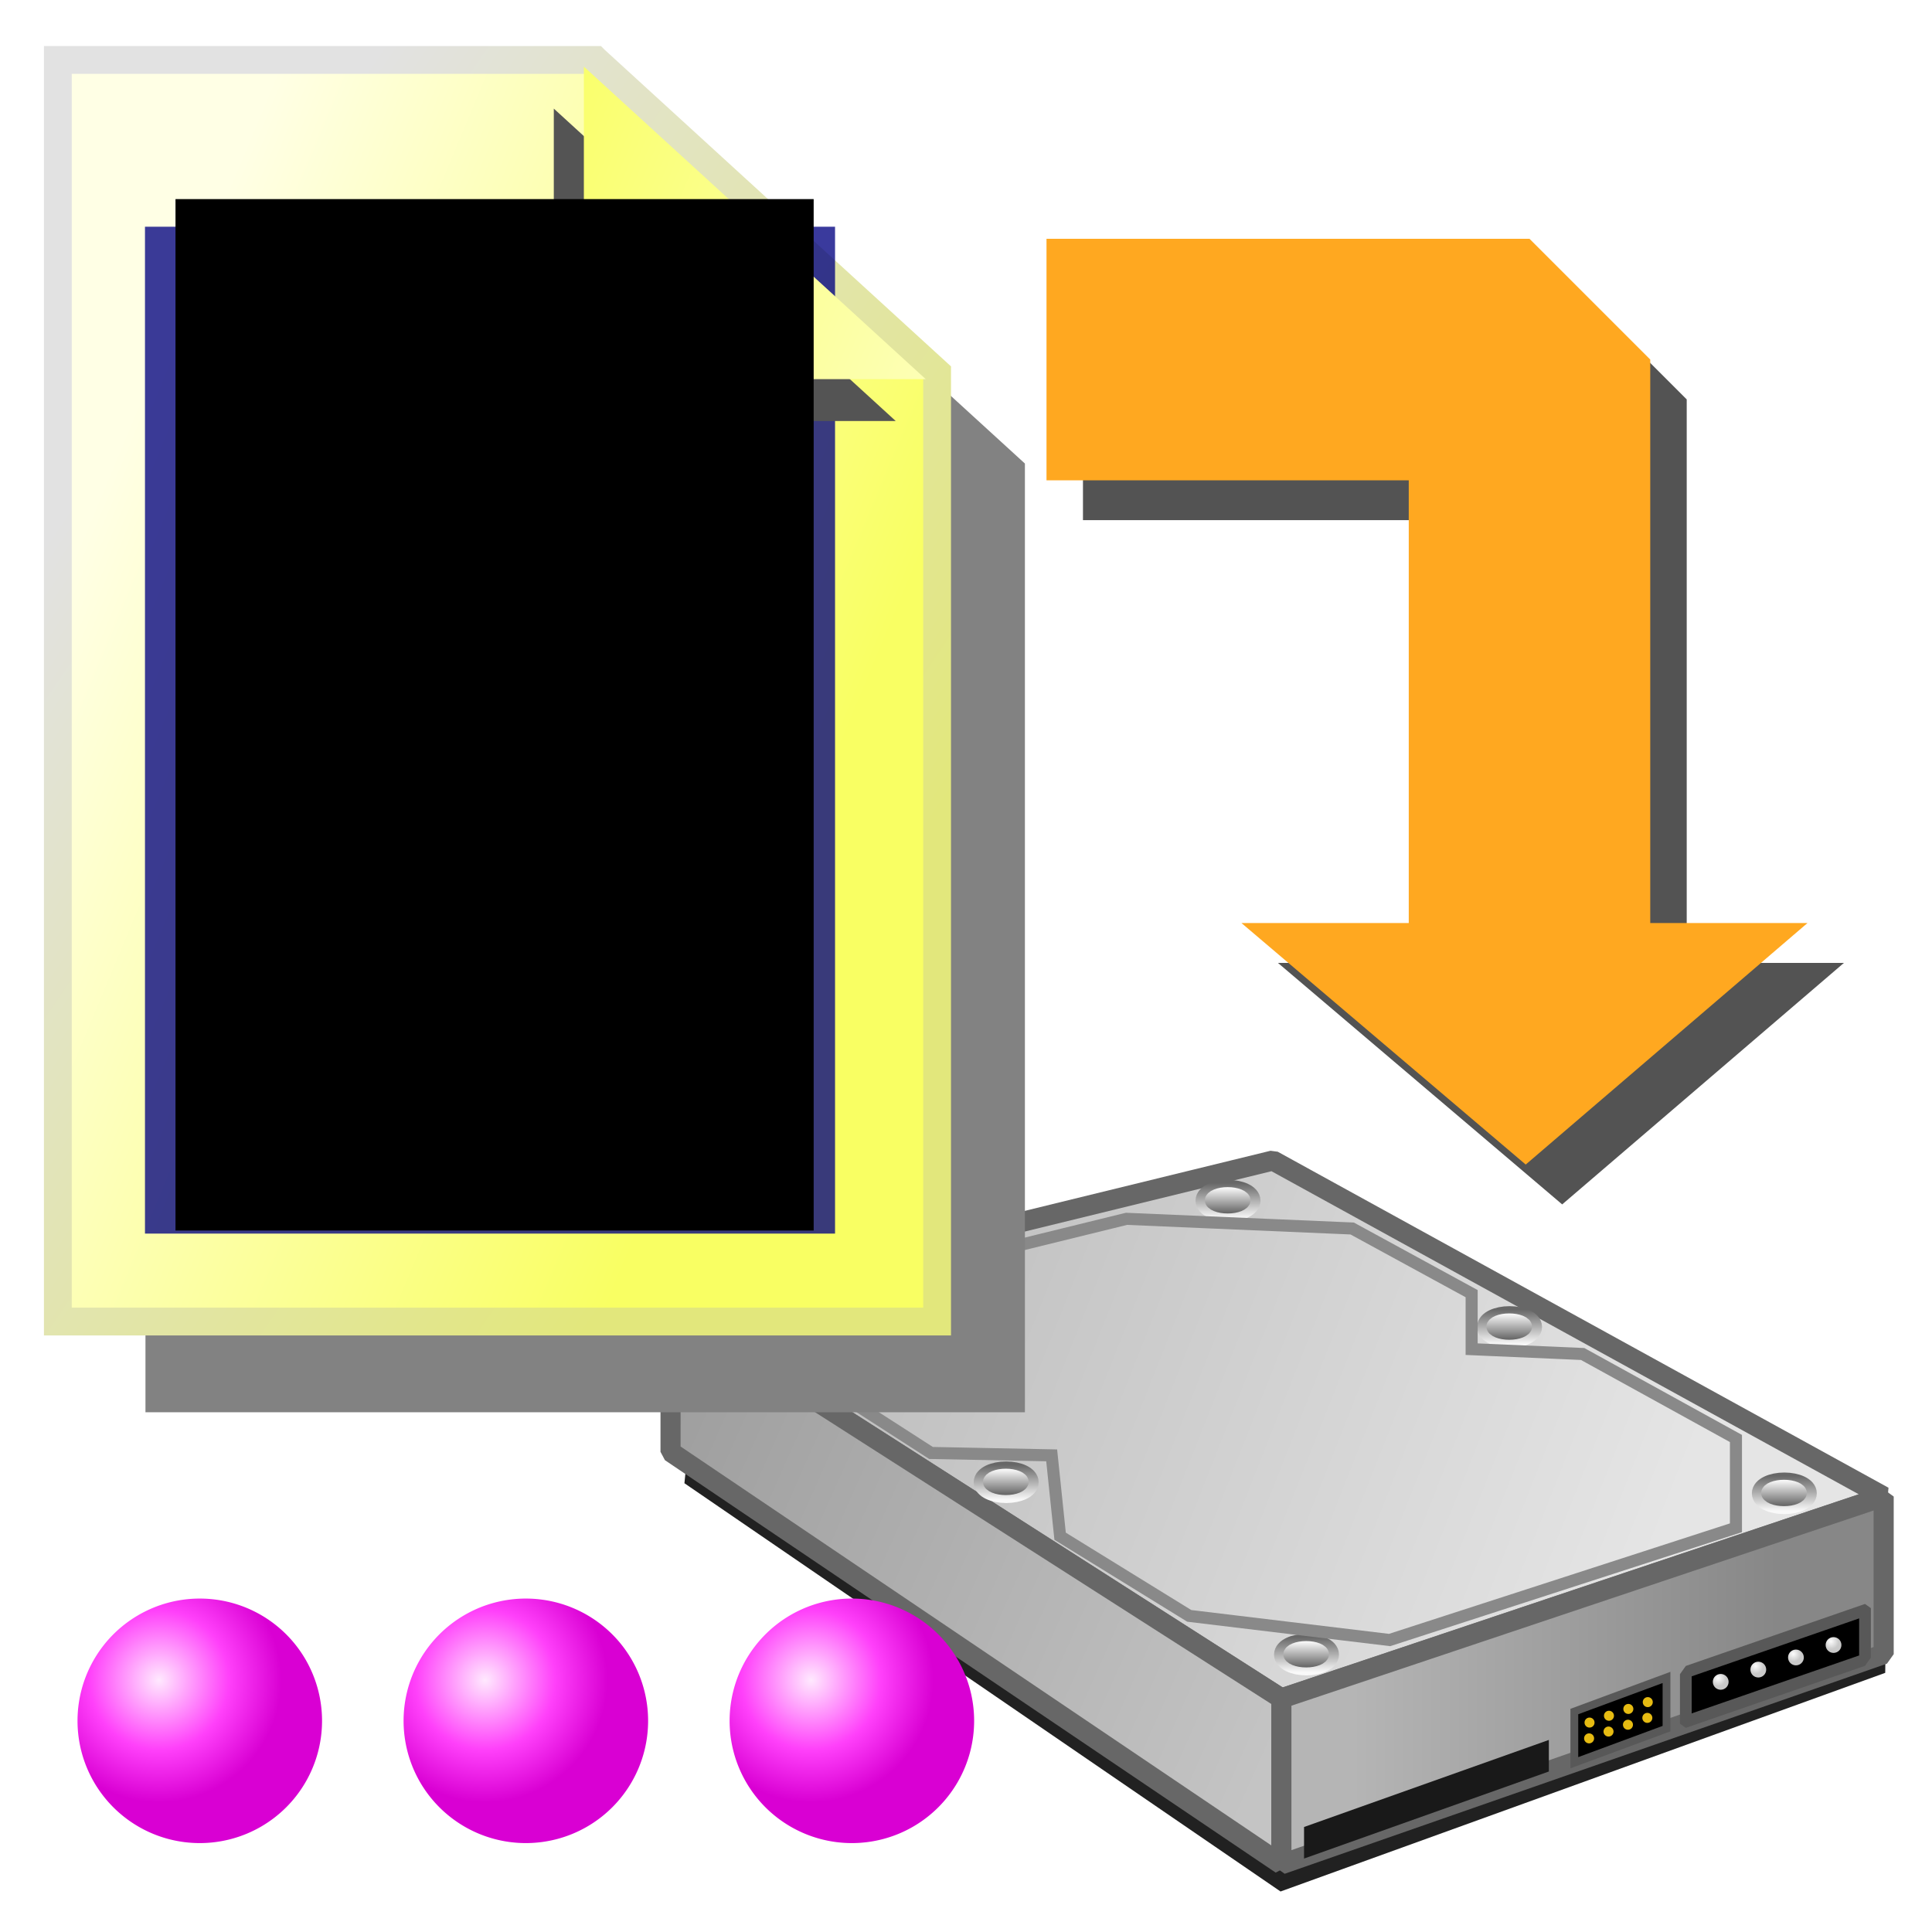 <?xml version="1.0" encoding="UTF-8" standalone="no"?>
<!-- Created with Inkscape (http://www.inkscape.org/) -->

<svg
   xmlns:dc="http://purl.org/dc/elements/1.1/"
   xmlns:cc="http://creativecommons.org/ns#"
   xmlns:rdf="http://www.w3.org/1999/02/22-rdf-syntax-ns#"
   xmlns:svg="http://www.w3.org/2000/svg"
   xmlns="http://www.w3.org/2000/svg"
   xmlns:xlink="http://www.w3.org/1999/xlink"
   xmlns:sodipodi="http://sodipodi.sourceforge.net/DTD/sodipodi-0.dtd"
   xmlns:inkscape="http://www.inkscape.org/namespaces/inkscape"
   width="48px"
   height="48px"
   id="svg2383"
   sodipodi:version="0.32"
   inkscape:version="0.47 r22583"
   sodipodi:docname="file_yellow_save_hdd_ellipsis.svg"
   inkscape:output_extension="org.inkscape.output.svg.inkscape"
   version="1.1">
  <title
     id="title2973">Save File with Ellipsis</title>
  <defs
     id="defs2385">
    <marker
       inkscape:stockid="Arrow1Mend"
       orient="auto"
       refY="0.0"
       refX="0.0"
       id="Arrow1Mend"
       style="overflow:visible;">
      <path
         id="path3654"
         d="M 0.0,0.0 L 5.0,-5.0 L -12.5,0.0 L 5.0,5.0 L 0.0,0.0 z "
         style="fill-rule:evenodd;stroke:#000000;stroke-width:1.0pt;marker-start:none;"
         transform="scale(0.4) rotate(180) translate(10,0)" />
    </marker>
    <marker
       inkscape:stockid="Arrow2Mend"
       orient="auto"
       refY="0.0"
       refX="0.0"
       id="Arrow2Mend"
       style="overflow:visible;">
      <path
         id="path3672"
         style="font-size:12.0;fill-rule:evenodd;stroke-width:0.625;stroke-linejoin:round;"
         d="M 8.719,4.034 L -2.207,0.016 L 8.719,-4.002 C 6.973,-1.63 6.983,1.616 8.719,4.034 z "
         transform="scale(0.6) rotate(180) translate(0,0)" />
    </marker>
    <marker
       inkscape:stockid="Arrow2Lend"
       orient="auto"
       refY="0.0"
       refX="0.0"
       id="Arrow2Lend"
       style="overflow:visible;">
      <path
         id="path3666"
         style="font-size:12.0;fill-rule:evenodd;stroke-width:0.625;stroke-linejoin:round;"
         d="M 8.719,4.034 L -2.207,0.016 L 8.719,-4.002 C 6.973,-1.63 6.983,1.616 8.719,4.034 z "
         transform="scale(1.1) rotate(180) translate(1,0)" />
    </marker>
    <linearGradient
       id="linearGradient3355">
      <stop
         id="stop3357"
         offset="0"
         style="stop-color:#e4bc00;stop-opacity:0" />
      <stop
         id="stop3359"
         offset="1"
         style="stop-color:#977d00;stop-opacity:0.699" />
    </linearGradient>
    <linearGradient
       id="linearGradient3349">
      <stop
         style="stop-color:#e4bc00;stop-opacity:0"
         offset="0"
         id="stop3351" />
      <stop
         style="stop-color:#ffea82;stop-opacity:1"
         offset="1"
         id="stop3353" />
    </linearGradient>
    <linearGradient
       id="linearGradient3343">
      <stop
         id="stop3345"
         offset="0"
         style="stop-color:#e4bc00;stop-opacity:0" />
      <stop
         id="stop3347"
         offset="1"
         style="stop-color:#ffea82;stop-opacity:1" />
    </linearGradient>
    <linearGradient
       id="linearGradient3319">
      <stop
         style="stop-color:#e4bc00;stop-opacity:0"
         offset="0"
         id="stop3321" />
      <stop
         style="stop-color:#ffea82;stop-opacity:1"
         offset="1"
         id="stop3323" />
    </linearGradient>
    <linearGradient
       id="linearGradient3300">
      <stop
         id="stop3302"
         offset="0"
         style="stop-color:#e4bc00;stop-opacity:0" />
      <stop
         id="stop3304"
         offset="1"
         style="stop-color:#ffea82;stop-opacity:1" />
    </linearGradient>
    <linearGradient
       id="linearGradient3266">
      <stop
         style="stop-color:#e4bc00;stop-opacity:0"
         offset="0"
         id="stop3268" />
      <stop
         style="stop-color:#977d00;stop-opacity:0.699"
         offset="1"
         id="stop3270" />
    </linearGradient>
    <linearGradient
       id="linearGradient3183">
      <stop
         id="stop3185"
         offset="0"
         style="stop-color:#e2e77c;stop-opacity:1;" />
      <stop
         id="stop3187"
         offset="1"
         style="stop-color:#e2e2e2;stop-opacity:1" />
    </linearGradient>
    <linearGradient
       id="linearGradient3167">
      <stop
         style="stop-color:#f9ff63;stop-opacity:1;"
         offset="0"
         id="stop3169" />
      <stop
         style="stop-color:#ffffe5;stop-opacity:1"
         offset="1"
         id="stop3171" />
    </linearGradient>
    <inkscape:perspective
       sodipodi:type="inkscape:persp3d"
       inkscape:vp_x="0 : 24 : 1"
       inkscape:vp_y="0 : 1000 : 0"
       inkscape:vp_z="48 : 24 : 1"
       inkscape:persp3d-origin="24 : 16 : 1"
       id="perspective2391" />
    <linearGradient
       inkscape:collect="always"
       xlink:href="#linearGradient3167"
       id="linearGradient3173"
       x1="30.704"
       y1="23.666"
       x2="6.863"
       y2="13.658"
       gradientUnits="userSpaceOnUse" />
    <linearGradient
       inkscape:collect="always"
       xlink:href="#linearGradient3183"
       id="linearGradient3181"
       x1="32.32"
       y1="28.305"
       x2="8"
       y2="11.739"
       gradientUnits="userSpaceOnUse" />
    <linearGradient
       inkscape:collect="always"
       xlink:href="#linearGradient3167"
       id="linearGradient3191"
       gradientUnits="userSpaceOnUse"
       x1="30.704"
       y1="23.666"
       x2="6.863"
       y2="13.658" />
    <linearGradient
       inkscape:collect="always"
       xlink:href="#linearGradient3183"
       id="linearGradient3193"
       gradientUnits="userSpaceOnUse"
       x1="32.32"
       y1="28.305"
       x2="8"
       y2="11.739" />
    <linearGradient
       inkscape:collect="always"
       xlink:href="#linearGradient3167"
       id="linearGradient3198"
       gradientUnits="userSpaceOnUse"
       x1="30.704"
       y1="23.666"
       x2="6.863"
       y2="13.658"
       gradientTransform="matrix(-0.751,0,0,-0.755,39.8,10.553)" />
    <filter
       inkscape:collect="always"
       id="filter3442"
       x="-0.146"
       width="1.291"
       y="-0.102"
       height="1.204">
      <feGaussianBlur
         inkscape:collect="always"
         stdDeviation="1.765"
         id="feGaussianBlur3444" />
    </filter>
    <filter
       inkscape:collect="always"
       id="filter3458"
       x="-0.458"
       width="1.916"
       y="-0.504"
       height="2.008">
      <feGaussianBlur
         inkscape:collect="always"
         stdDeviation="2.159"
         id="feGaussianBlur3460" />
    </filter>
    <linearGradient
       inkscape:collect="always"
       xlink:href="#linearGradient3167"
       id="linearGradient3462"
       gradientUnits="userSpaceOnUse"
       x1="30.704"
       y1="23.666"
       x2="6.863"
       y2="13.658"
       gradientTransform="matrix(0.751,0,0,0.755,-2.012,0.357)" />
    <linearGradient
       inkscape:collect="always"
       xlink:href="#linearGradient3183"
       id="linearGradient3464"
       gradientUnits="userSpaceOnUse"
       x1="32.32"
       y1="28.305"
       x2="8"
       y2="11.739"
       gradientTransform="matrix(0.751,0,0,0.755,-2.012,0.357)" />
    <filter
       inkscape:collect="always"
       id="filter6084">
      <feGaussianBlur
         inkscape:collect="always"
         stdDeviation="0.684"
         id="feGaussianBlur6086" />
    </filter>
    <inkscape:perspective
       id="perspective3916"
       inkscape:persp3d-origin="0.5 : 0.33333333 : 1"
       inkscape:vp_z="1 : 0.5 : 1"
       inkscape:vp_y="0 : 1000 : 0"
       inkscape:vp_x="0 : 0.5 : 1"
       sodipodi:type="inkscape:persp3d" />
    <filter
       color-interpolation-filters="sRGB"
       inkscape:collect="always"
       id="filter3904">
      <feGaussianBlur
         inkscape:collect="always"
         stdDeviation="0.606"
         id="feGaussianBlur3906" />
    </filter>
    <linearGradient
       inkscape:collect="always"
       xlink:href="#linearGradient3700"
       id="linearGradient3706"
       x1="17.127"
       y1="17.201"
       x2="36.133"
       y2="24.724"
       gradientUnits="userSpaceOnUse" />
    <linearGradient
       inkscape:collect="always"
       id="linearGradient3700">
      <stop
         style="stop-color:#c0c0c0;stop-opacity:1"
         offset="0"
         id="stop3702" />
      <stop
         style="stop-color:#e5e5e5;stop-opacity:1"
         offset="1"
         id="stop3704" />
    </linearGradient>
    <linearGradient
       inkscape:collect="always"
       xlink:href="#linearGradient3716"
       id="linearGradient3722"
       x1="28.519"
       y1="27.676"
       x2="39.3"
       y2="27.676"
       gradientUnits="userSpaceOnUse" />
    <linearGradient
       inkscape:collect="always"
       id="linearGradient3716">
      <stop
         style="stop-color:#b5b5b5;stop-opacity:1"
         offset="0"
         id="stop3718" />
      <stop
         style="stop-color:#878787;stop-opacity:1"
         offset="1"
         id="stop3720" />
    </linearGradient>
    <linearGradient
       inkscape:collect="always"
       xlink:href="#linearGradient3708"
       id="linearGradient3714"
       x1="11.039"
       y1="21.62"
       x2="26.886"
       y2="28.648"
       gradientUnits="userSpaceOnUse" />
    <linearGradient
       inkscape:collect="always"
       id="linearGradient3708">
      <stop
         style="stop-color:#9f9f9f;stop-opacity:1"
         offset="0"
         id="stop3710" />
      <stop
         style="stop-color:#c4c4c4;stop-opacity:1"
         offset="1"
         id="stop3712" />
    </linearGradient>
    <linearGradient
       inkscape:collect="always"
       xlink:href="#linearGradient3734"
       id="linearGradient3760"
       gradientUnits="userSpaceOnUse"
       x1="23.607"
       y1="30.036"
       x2="23.607"
       y2="31.321" />
    <linearGradient
       inkscape:collect="always"
       id="linearGradient3734">
      <stop
         style="stop-color:#676767;stop-opacity:1"
         offset="0"
         id="stop3736" />
      <stop
         style="stop-color:#f9f9f9;stop-opacity:1"
         offset="1"
         id="stop3738" />
    </linearGradient>
    <linearGradient
       inkscape:collect="always"
       xlink:href="#linearGradient3734"
       id="linearGradient3762"
       gradientUnits="userSpaceOnUse"
       x1="23.607"
       y1="31.537"
       x2="23.607"
       y2="29.82" />
    <linearGradient
       inkscape:collect="always"
       xlink:href="#linearGradient3734"
       id="linearGradient3756"
       gradientUnits="userSpaceOnUse"
       x1="23.607"
       y1="30.036"
       x2="23.607"
       y2="31.321" />
    <linearGradient
       inkscape:collect="always"
       xlink:href="#linearGradient3734"
       id="linearGradient3758"
       gradientUnits="userSpaceOnUse"
       x1="23.607"
       y1="31.537"
       x2="23.607"
       y2="29.82" />
    <linearGradient
       inkscape:collect="always"
       xlink:href="#linearGradient3734"
       id="linearGradient3770"
       gradientUnits="userSpaceOnUse"
       x1="23.607"
       y1="30.036"
       x2="23.607"
       y2="31.321" />
    <linearGradient
       inkscape:collect="always"
       xlink:href="#linearGradient3734"
       id="linearGradient3772"
       gradientUnits="userSpaceOnUse"
       x1="23.607"
       y1="31.537"
       x2="23.607"
       y2="29.82" />
    <linearGradient
       inkscape:collect="always"
       xlink:href="#linearGradient3734"
       id="linearGradient3780"
       gradientUnits="userSpaceOnUse"
       x1="23.607"
       y1="30.036"
       x2="23.607"
       y2="31.321" />
    <linearGradient
       inkscape:collect="always"
       xlink:href="#linearGradient3734"
       id="linearGradient3782"
       gradientUnits="userSpaceOnUse"
       x1="23.607"
       y1="31.537"
       x2="23.607"
       y2="29.82" />
    <linearGradient
       inkscape:collect="always"
       xlink:href="#linearGradient3734"
       id="linearGradient3790"
       gradientUnits="userSpaceOnUse"
       x1="23.607"
       y1="30.036"
       x2="23.607"
       y2="31.321" />
    <linearGradient
       inkscape:collect="always"
       xlink:href="#linearGradient3734"
       id="linearGradient3792"
       gradientUnits="userSpaceOnUse"
       x1="23.607"
       y1="31.537"
       x2="23.607"
       y2="29.82" />
    <linearGradient
       inkscape:collect="always"
       xlink:href="#linearGradient3734"
       id="linearGradient3800"
       gradientUnits="userSpaceOnUse"
       x1="23.607"
       y1="30.036"
       x2="23.607"
       y2="31.321" />
    <linearGradient
       inkscape:collect="always"
       xlink:href="#linearGradient3734"
       id="linearGradient3802"
       gradientUnits="userSpaceOnUse"
       x1="23.607"
       y1="31.537"
       x2="23.607"
       y2="29.82" />
    <radialGradient
       inkscape:collect="always"
       xlink:href="#linearGradient3810"
       id="radialGradient3837"
       gradientUnits="userSpaceOnUse"
       cx="46.676"
       cy="30.062"
       fx="46.676"
       fy="30.062"
       r="0.289" />
    <linearGradient
       inkscape:collect="always"
       id="linearGradient3810">
      <stop
         style="stop-color:#fdfdfd;stop-opacity:1"
         offset="0"
         id="stop3812" />
      <stop
         style="stop-color:#c9c9c9;stop-opacity:1"
         offset="1"
         id="stop3814" />
    </linearGradient>
    <radialGradient
       inkscape:collect="always"
       xlink:href="#linearGradient3810"
       id="radialGradient3839"
       gradientUnits="userSpaceOnUse"
       cx="46.676"
       cy="30.062"
       fx="46.676"
       fy="30.062"
       r="0.289" />
    <radialGradient
       inkscape:collect="always"
       xlink:href="#linearGradient3810"
       id="radialGradient3841"
       gradientUnits="userSpaceOnUse"
       cx="46.676"
       cy="30.062"
       fx="46.676"
       fy="30.062"
       r="0.289" />
    <radialGradient
       inkscape:collect="always"
       xlink:href="#linearGradient3810"
       id="radialGradient3843"
       gradientUnits="userSpaceOnUse"
       cx="46.676"
       cy="30.062"
       fx="46.676"
       fy="30.062"
       r="0.289" />
    <inkscape:perspective
       id="perspective10264"
       inkscape:persp3d-origin="0.5 : 0.33333333 : 1"
       inkscape:vp_z="1 : 0.5 : 1"
       inkscape:vp_y="0 : 1000 : 0"
       inkscape:vp_x="0 : 0.5 : 1"
       sodipodi:type="inkscape:persp3d" />
    <radialGradient
       inkscape:collect="always"
       xlink:href="#linearGradient10198"
       id="radialGradient10214"
       gradientUnits="userSpaceOnUse"
       cx="-19"
       cy="26"
       fx="-19"
       fy="26"
       r="1.5" />
    <linearGradient
       id="linearGradient10198">
      <stop
         style="stop-color:#ffe9fe;stop-opacity:1"
         offset="0"
         id="stop10200" />
      <stop
         id="stop10206"
         offset="0.571"
         style="stop-color:#ff40fa;stop-opacity:1" />
      <stop
         style="stop-color:#d900d3;stop-opacity:1"
         offset="1"
         id="stop10202" />
    </linearGradient>
    <radialGradient
       inkscape:collect="always"
       xlink:href="#linearGradient10198"
       id="radialGradient10210"
       gradientUnits="userSpaceOnUse"
       cx="-19"
       cy="26"
       fx="-19"
       fy="26"
       r="1.5" />
    <linearGradient
       id="linearGradient10274">
      <stop
         style="stop-color:#ffe9fe;stop-opacity:1"
         offset="0"
         id="stop10276" />
      <stop
         id="stop10278"
         offset="0.571"
         style="stop-color:#ff40fa;stop-opacity:1" />
      <stop
         style="stop-color:#d900d3;stop-opacity:1"
         offset="1"
         id="stop10280" />
    </linearGradient>
    <radialGradient
       inkscape:collect="always"
       xlink:href="#linearGradient10198"
       id="radialGradient10204"
       cx="-19"
       cy="26"
       fx="-19"
       fy="26"
       r="1.5"
       gradientUnits="userSpaceOnUse" />
    <linearGradient
       id="linearGradient10283">
      <stop
         style="stop-color:#ffe9fe;stop-opacity:1"
         offset="0"
         id="stop10285" />
      <stop
         id="stop10287"
         offset="0.571"
         style="stop-color:#ff40fa;stop-opacity:1" />
      <stop
         style="stop-color:#d900d3;stop-opacity:1"
         offset="1"
         id="stop10289" />
    </linearGradient>
    <radialGradient
       r="1.5"
       fy="26"
       fx="-19"
       cy="26"
       cx="-19"
       gradientUnits="userSpaceOnUse"
       id="radialGradient10294"
       xlink:href="#linearGradient10198"
       inkscape:collect="always" />
  </defs>
  <sodipodi:namedview
     id="base"
     pagecolor="#ffffff"
     bordercolor="#666666"
     borderopacity="1.0"
     inkscape:pageopacity="0.0"
     inkscape:pageshadow="2"
     inkscape:zoom="14"
     inkscape:cx="12.131216"
     inkscape:cy="24.441322"
     inkscape:current-layer="layer5"
     showgrid="true"
     inkscape:grid-bbox="true"
     inkscape:document-units="px"
     inkscape:window-width="1680"
     inkscape:window-height="1000"
     inkscape:window-x="-8"
     inkscape:window-y="-8"
     inkscape:window-maximized="1">
    <inkscape:grid
       type="xygrid"
       id="grid2393"
       visible="true"
       enabled="true"
       empspacing="4" />
  </sodipodi:namedview>
  <g
     inkscape:groupmode="layer"
     id="layer2"
     inkscape:label="disk"
     sodipodi:insensitive="true">
    <path
       style="fill:#212121;fill-opacity:1;stroke:none;filter:url(#filter3904)"
       d="m 17.125,32 -1.438,2.125 -0.125,1.25 21.812,14.938 22.125,-8 L 59.562,37.25 17.125,32 z"
       id="path3866"
       sodipodi:nodetypes="ccccccc"
       transform="matrix(0.679,0,0,0.679,6.438,12.831)" />
    <g
       id="g2900"
       style="fill:#f7feff;fill-opacity:1;stroke:none"
       transform="matrix(0.979,0,0,0.979,5.683,14.654)">
      <path
         d="M 11.212,18.222 26.713,28.135 41.998,23.01 26.498,14.483 11.212,18.222 z"
         style="fill:url(#linearGradient3706);fill-opacity:1;fill-rule:evenodd;stroke:#676767;stroke-width:0.51;stroke-linejoin:bevel;stroke-miterlimit:4;stroke-opacity:1;stroke-dasharray:none"
         id="path2922"
         sodipodi:nodetypes="ccccc" />
      <path
         d="m 26.713,28.135 0,4.208 15.285,-5.333 0,-4 -15.285,5.125 z"
         style="fill:url(#linearGradient3722);fill-opacity:1;fill-rule:evenodd;stroke:#676767;stroke-width:0.51;stroke-linejoin:bevel;stroke-miterlimit:4;stroke-opacity:1;stroke-dasharray:none"
         id="path2924"
         sodipodi:nodetypes="ccccc" />
      <path
         d="m 11.212,18.222 15.5,9.913 0,4.208 -15.5,-10.467 -2.67e-4,-3.653 z"
         style="fill:url(#linearGradient3714);fill-opacity:1;fill-rule:evenodd;stroke:#676767;stroke-width:0.51;stroke-linejoin:bevel;stroke-miterlimit:4;stroke-opacity:1;stroke-dasharray:none"
         id="path2926"
         sodipodi:nodetypes="ccccc" />
      <g
         id="g3746"
         transform="translate(0.52,0)">
        <path
           transform="matrix(0.693,0,0,0.693,10.471,5.761)"
           d="m 24.429,30.679 c 0,0.217 -0.368,0.393 -0.821,0.393 -0.454,0 -0.821,-0.176 -0.821,-0.393 0,-0.217 0.368,-0.393 0.821,-0.393 0.454,0 0.821,0.176 0.821,0.393 z"
           sodipodi:ry="0.39285713"
           sodipodi:rx="0.8214286"
           sodipodi:cy="30.678572"
           sodipodi:cx="23.607143"
           id="path3724"
           style="fill:none;stroke:url(#linearGradient3760);stroke-width:0.737;stroke-linecap:butt;stroke-linejoin:bevel;stroke-miterlimit:4;stroke-opacity:1;stroke-dasharray:none;stroke-dashoffset:0"
           sodipodi:type="arc" />
        <path
           sodipodi:type="arc"
           style="fill:none;stroke:url(#linearGradient3762);stroke-width:1.012;stroke-linecap:butt;stroke-linejoin:bevel;stroke-miterlimit:4;stroke-opacity:1;stroke-dasharray:none;stroke-dashoffset:0"
           id="path3742"
           sodipodi:cx="23.607143"
           sodipodi:cy="30.678572"
           sodipodi:rx="0.8214286"
           sodipodi:ry="0.39285713"
           d="m 24.429,30.679 c 0,0.217 -0.368,0.393 -0.821,0.393 -0.454,0 -0.821,-0.176 -0.821,-0.393 0,-0.217 0.368,-0.393 0.821,-0.393 0.454,0 0.821,0.176 0.821,0.393 z"
           transform="matrix(0.437,0,0,0.372,16.506,15.6)" />
      </g>
      <g
         id="g3750"
         transform="translate(12.646,-4.093)">
        <path
           sodipodi:type="arc"
           style="fill:none;stroke:url(#linearGradient3756);stroke-width:0.737;stroke-linecap:butt;stroke-linejoin:bevel;stroke-miterlimit:4;stroke-opacity:1;stroke-dasharray:none;stroke-dashoffset:0"
           id="path3752"
           sodipodi:cx="23.607143"
           sodipodi:cy="30.678572"
           sodipodi:rx="0.8214286"
           sodipodi:ry="0.39285713"
           d="m 24.429,30.679 c 0,0.217 -0.368,0.393 -0.821,0.393 -0.454,0 -0.821,-0.176 -0.821,-0.393 0,-0.217 0.368,-0.393 0.821,-0.393 0.454,0 0.821,0.176 0.821,0.393 z"
           transform="matrix(0.693,0,0,0.693,10.471,5.761)" />
        <path
           transform="matrix(0.437,0,0,0.372,16.506,15.6)"
           d="m 24.429,30.679 c 0,0.217 -0.368,0.393 -0.821,0.393 -0.454,0 -0.821,-0.176 -0.821,-0.393 0,-0.217 0.368,-0.393 0.821,-0.393 0.454,0 0.821,0.176 0.821,0.393 z"
           sodipodi:ry="0.39285713"
           sodipodi:rx="0.8214286"
           sodipodi:cy="30.678572"
           sodipodi:cx="23.607143"
           id="path3754"
           style="fill:none;stroke:url(#linearGradient3758);stroke-width:1.012;stroke-linecap:butt;stroke-linejoin:bevel;stroke-miterlimit:4;stroke-opacity:1;stroke-dasharray:none;stroke-dashoffset:0"
           sodipodi:type="arc" />
      </g>
      <g
         transform="translate(-13.122,-8.705)"
         id="g3764">
        <path
           sodipodi:type="arc"
           style="fill:none;stroke:url(#linearGradient3770);stroke-width:0.737;stroke-linecap:butt;stroke-linejoin:bevel;stroke-miterlimit:4;stroke-opacity:1;stroke-dasharray:none;stroke-dashoffset:0"
           id="path3766"
           sodipodi:cx="23.607143"
           sodipodi:cy="30.678572"
           sodipodi:rx="0.8214286"
           sodipodi:ry="0.39285713"
           d="m 24.429,30.679 c 0,0.217 -0.368,0.393 -0.821,0.393 -0.454,0 -0.821,-0.176 -0.821,-0.393 0,-0.217 0.368,-0.393 0.821,-0.393 0.454,0 0.821,0.176 0.821,0.393 z"
           transform="matrix(0.693,0,0,0.693,10.471,5.761)" />
        <path
           transform="matrix(0.437,0,0,0.372,16.506,15.6)"
           d="m 24.429,30.679 c 0,0.217 -0.368,0.393 -0.821,0.393 -0.454,0 -0.821,-0.176 -0.821,-0.393 0,-0.217 0.368,-0.393 0.821,-0.393 0.454,0 0.821,0.176 0.821,0.393 z"
           sodipodi:ry="0.39285713"
           sodipodi:rx="0.8214286"
           sodipodi:cy="30.678572"
           sodipodi:cx="23.607143"
           id="path3768"
           style="fill:none;stroke:url(#linearGradient3772);stroke-width:1.012;stroke-linecap:butt;stroke-linejoin:bevel;stroke-miterlimit:4;stroke-opacity:1;stroke-dasharray:none;stroke-dashoffset:0"
           sodipodi:type="arc" />
      </g>
      <g
         id="g3774"
         transform="translate(-1.472,-11.52)">
        <path
           transform="matrix(0.693,0,0,0.693,10.471,5.761)"
           d="m 24.429,30.679 c 0,0.217 -0.368,0.393 -0.821,0.393 -0.454,0 -0.821,-0.176 -0.821,-0.393 0,-0.217 0.368,-0.393 0.821,-0.393 0.454,0 0.821,0.176 0.821,0.393 z"
           sodipodi:ry="0.39285713"
           sodipodi:rx="0.8214286"
           sodipodi:cy="30.678572"
           sodipodi:cx="23.607143"
           id="path3776"
           style="fill:none;stroke:url(#linearGradient3780);stroke-width:0.737;stroke-linecap:butt;stroke-linejoin:bevel;stroke-miterlimit:4;stroke-opacity:1;stroke-dasharray:none;stroke-dashoffset:0"
           sodipodi:type="arc" />
        <path
           sodipodi:type="arc"
           style="fill:none;stroke:url(#linearGradient3782);stroke-width:1.012;stroke-linecap:butt;stroke-linejoin:bevel;stroke-miterlimit:4;stroke-opacity:1;stroke-dasharray:none;stroke-dashoffset:0"
           id="path3778"
           sodipodi:cx="23.607143"
           sodipodi:cy="30.678572"
           sodipodi:rx="0.8214286"
           sodipodi:ry="0.39285713"
           d="m 24.429,30.679 c 0,0.217 -0.368,0.393 -0.821,0.393 -0.454,0 -0.821,-0.176 -0.821,-0.393 0,-0.217 0.368,-0.393 0.821,-0.393 0.454,0 0.821,0.176 0.821,0.393 z"
           transform="matrix(0.437,0,0,0.372,16.506,15.6)" />
      </g>
      <g
         transform="translate(5.673,-8.315)"
         id="g3784">
        <path
           sodipodi:type="arc"
           style="fill:none;stroke:url(#linearGradient3790);stroke-width:0.737;stroke-linecap:butt;stroke-linejoin:bevel;stroke-miterlimit:4;stroke-opacity:1;stroke-dasharray:none;stroke-dashoffset:0"
           id="path3786"
           sodipodi:cx="23.607143"
           sodipodi:cy="30.678572"
           sodipodi:rx="0.8214286"
           sodipodi:ry="0.39285713"
           d="m 24.429,30.679 c 0,0.217 -0.368,0.393 -0.821,0.393 -0.454,0 -0.821,-0.176 -0.821,-0.393 0,-0.217 0.368,-0.393 0.821,-0.393 0.454,0 0.821,0.176 0.821,0.393 z"
           transform="matrix(0.693,0,0,0.693,10.471,5.761)" />
        <path
           transform="matrix(0.437,0,0,0.372,16.506,15.6)"
           d="m 24.429,30.679 c 0,0.217 -0.368,0.393 -0.821,0.393 -0.454,0 -0.821,-0.176 -0.821,-0.393 0,-0.217 0.368,-0.393 0.821,-0.393 0.454,0 0.821,0.176 0.821,0.393 z"
           sodipodi:ry="0.39285713"
           sodipodi:rx="0.8214286"
           sodipodi:cy="30.678572"
           sodipodi:cx="23.607143"
           id="path3788"
           style="fill:none;stroke:url(#linearGradient3792);stroke-width:1.012;stroke-linecap:butt;stroke-linejoin:bevel;stroke-miterlimit:4;stroke-opacity:1;stroke-dasharray:none;stroke-dashoffset:0"
           sodipodi:type="arc" />
      </g>
      <g
         id="g3794"
         transform="translate(-7.102,-4.374)">
        <path
           transform="matrix(0.693,0,0,0.693,10.471,5.761)"
           d="m 24.429,30.679 c 0,0.217 -0.368,0.393 -0.821,0.393 -0.454,0 -0.821,-0.176 -0.821,-0.393 0,-0.217 0.368,-0.393 0.821,-0.393 0.454,0 0.821,0.176 0.821,0.393 z"
           sodipodi:ry="0.39285713"
           sodipodi:rx="0.8214286"
           sodipodi:cy="30.678572"
           sodipodi:cx="23.607143"
           id="path3796"
           style="fill:none;stroke:url(#linearGradient3800);stroke-width:0.737;stroke-linecap:butt;stroke-linejoin:bevel;stroke-miterlimit:4;stroke-opacity:1;stroke-dasharray:none;stroke-dashoffset:0"
           sodipodi:type="arc" />
        <path
           sodipodi:type="arc"
           style="fill:none;stroke:url(#linearGradient3802);stroke-width:1.012;stroke-linecap:butt;stroke-linejoin:bevel;stroke-miterlimit:4;stroke-opacity:1;stroke-dasharray:none;stroke-dashoffset:0"
           id="path3798"
           sodipodi:cx="23.607143"
           sodipodi:cy="30.678572"
           sodipodi:rx="0.8214286"
           sodipodi:ry="0.39285713"
           d="m 24.429,30.679 c 0,0.217 -0.368,0.393 -0.821,0.393 -0.454,0 -0.821,-0.176 -0.821,-0.393 0,-0.217 0.368,-0.393 0.821,-0.393 0.454,0 0.821,0.176 0.821,0.393 z"
           transform="matrix(0.437,0,0,0.372,16.506,15.6)" />
      </g>
      <path
         style="fill:none;stroke:#898989;stroke-width:0.442;stroke-linecap:butt;stroke-linejoin:miter;stroke-miterlimit:4;stroke-opacity:1;stroke-dasharray:none"
         d="m 7.867,17.152 9.899,-2.431 8.264,0.354 4.375,2.386 0,2.033 4.066,0.177 5.613,3.094 1e-6,3.27 -12.684,4.11 -7.336,-0.884 -4.729,-2.917 -0.309,-2.961 -4.419,-0.088 L 5.392,19.937 7.867,17.152 z"
         id="path3804"
         transform="matrix(0.693,0,0,0.693,10.471,5.761)"
         sodipodi:nodetypes="ccccccccccccccc" />
      <g
         id="g3830"
         transform="translate(-0.031,0.367)">
        <rect
           transform="matrix(0.945,-0.327,0,1,0,0)"
           y="39.906"
           x="39.162"
           height="1.256"
           width="4.812"
           id="rect3806"
           style="fill:#000000;fill-opacity:1;stroke:#585858;stroke-width:0.315;stroke-linecap:butt;stroke-linejoin:bevel;stroke-miterlimit:4;stroke-opacity:1;stroke-dasharray:none;stroke-dashoffset:0" />
        <path
           transform="matrix(0.693,0,0,0.693,5.48,6.421)"
           d="m 47.062,30.195 c 0,0.16 -0.129,0.289 -0.289,0.289 -0.16,0 -0.289,-0.129 -0.289,-0.289 0,-0.16 0.129,-0.289 0.289,-0.289 0.16,0 0.289,0.129 0.289,0.289 z"
           sodipodi:ry="0.2890625"
           sodipodi:rx="0.2890625"
           sodipodi:cy="30.195312"
           sodipodi:cx="46.773438"
           id="path3808"
           style="fill:url(#radialGradient3837);fill-opacity:1;stroke:none"
           sodipodi:type="arc" />
        <path
           sodipodi:type="arc"
           style="fill:url(#radialGradient3839);fill-opacity:1;stroke:none"
           id="path3818"
           sodipodi:cx="46.773438"
           sodipodi:cy="30.195312"
           sodipodi:rx="0.2890625"
           sodipodi:ry="0.2890625"
           d="m 47.062,30.195 c 0,0.16 -0.129,0.289 -0.289,0.289 -0.16,0 -0.289,-0.129 -0.289,-0.289 0,-0.16 0.129,-0.289 0.289,-0.289 0.16,0 0.289,0.129 0.289,0.289 z"
           transform="matrix(0.693,0,0,0.693,6.434,6.11)" />
        <path
           transform="matrix(0.693,0,0,0.693,7.389,5.802)"
           d="m 47.062,30.195 c 0,0.16 -0.129,0.289 -0.289,0.289 -0.16,0 -0.289,-0.129 -0.289,-0.289 0,-0.16 0.129,-0.289 0.289,-0.289 0.16,0 0.289,0.129 0.289,0.289 z"
           sodipodi:ry="0.2890625"
           sodipodi:rx="0.2890625"
           sodipodi:cy="30.195312"
           sodipodi:cx="46.773438"
           id="path3822"
           style="fill:url(#radialGradient3841);fill-opacity:1;stroke:none"
           sodipodi:type="arc" />
        <path
           sodipodi:type="arc"
           style="fill:url(#radialGradient3843);fill-opacity:1;stroke:none"
           id="path3826"
           sodipodi:cx="46.773438"
           sodipodi:cy="30.195312"
           sodipodi:rx="0.2890625"
           sodipodi:ry="0.2890625"
           d="m 47.062,30.195 c 0,0.16 -0.129,0.289 -0.289,0.289 -0.16,0 -0.289,-0.129 -0.289,-0.289 0,-0.16 0.129,-0.289 0.289,-0.289 0.16,0 0.289,0.129 0.289,0.289 z"
           transform="matrix(0.693,0,0,0.693,8.343,5.486)" />
      </g>
      <rect
         style="fill:#000000;fill-opacity:1;stroke:#585858;stroke-width:0.211;stroke-miterlimit:4;stroke-opacity:1;stroke-dasharray:none"
         id="rect3845"
         width="2.494"
         height="1.299"
         x="36.405"
         y="41.099"
         transform="matrix(0.938,-0.347,0,1,0,0)" />
      <path
         sodipodi:type="arc"
         style="fill:#e6bb12;fill-opacity:1;stroke:none"
         id="path3847"
         sodipodi:cx="35.375"
         sodipodi:cy="36.6875"
         sodipodi:rx="0.34375"
         sodipodi:ry="0.34375"
         d="m 35.719,36.688 c 0,0.19 -0.154,0.344 -0.344,0.344 -0.19,0 -0.344,-0.154 -0.344,-0.344 0,-0.19 0.154,-0.344 0.344,-0.344 0.19,0 0.344,0.154 0.344,0.344 z"
         transform="matrix(0.37,0,0,0.37,21.445,15.172)" />
      <path
         transform="matrix(0.37,0,0,0.37,21.434,15.573)"
         d="m 35.719,36.688 c 0,0.19 -0.154,0.344 -0.344,0.344 -0.19,0 -0.344,-0.154 -0.344,-0.344 0,-0.19 0.154,-0.344 0.344,-0.344 0.19,0 0.344,0.154 0.344,0.344 z"
         sodipodi:ry="0.34375"
         sodipodi:rx="0.34375"
         sodipodi:cy="36.6875"
         sodipodi:cx="35.375"
         id="path3849"
         style="fill:#e6bb12;fill-opacity:1;stroke:none"
         sodipodi:type="arc" />
      <path
         transform="matrix(0.37,0,0,0.37,22.923,14.653)"
         d="m 35.719,36.688 c 0,0.19 -0.154,0.344 -0.344,0.344 -0.19,0 -0.344,-0.154 -0.344,-0.344 0,-0.19 0.154,-0.344 0.344,-0.344 0.19,0 0.344,0.154 0.344,0.344 z"
         sodipodi:ry="0.34375"
         sodipodi:rx="0.34375"
         sodipodi:cy="36.6875"
         sodipodi:cx="35.375"
         id="path3851"
         style="fill:#e6bb12;fill-opacity:1;stroke:none"
         sodipodi:type="arc" />
      <path
         sodipodi:type="arc"
         style="fill:#e6bb12;fill-opacity:1;stroke:none"
         id="path3853"
         sodipodi:cx="35.375"
         sodipodi:cy="36.6875"
         sodipodi:rx="0.34375"
         sodipodi:ry="0.34375"
         d="m 35.719,36.688 c 0,0.19 -0.154,0.344 -0.344,0.344 -0.19,0 -0.344,-0.154 -0.344,-0.344 0,-0.19 0.154,-0.344 0.344,-0.344 0.19,0 0.344,0.154 0.344,0.344 z"
         transform="matrix(0.37,0,0,0.37,22.912,15.053)" />
      <path
         sodipodi:type="arc"
         style="fill:#e6bb12;fill-opacity:1;stroke:none"
         id="path3855"
         sodipodi:cx="35.375"
         sodipodi:cy="36.6875"
         sodipodi:rx="0.34375"
         sodipodi:ry="0.34375"
         d="m 35.719,36.688 c 0,0.19 -0.154,0.344 -0.344,0.344 -0.19,0 -0.344,-0.154 -0.344,-0.344 0,-0.19 0.154,-0.344 0.344,-0.344 0.19,0 0.344,0.154 0.344,0.344 z"
         transform="matrix(0.37,0,0,0.37,22.43,14.826)" />
      <path
         transform="matrix(0.37,0,0,0.37,22.42,15.227)"
         d="m 35.719,36.688 c 0,0.19 -0.154,0.344 -0.344,0.344 -0.19,0 -0.344,-0.154 -0.344,-0.344 0,-0.19 0.154,-0.344 0.344,-0.344 0.19,0 0.344,0.154 0.344,0.344 z"
         sodipodi:ry="0.34375"
         sodipodi:rx="0.34375"
         sodipodi:cy="36.6875"
         sodipodi:cx="35.375"
         id="path3857"
         style="fill:#e6bb12;fill-opacity:1;stroke:none"
         sodipodi:type="arc" />
      <path
         transform="matrix(0.37,0,0,0.37,21.938,14.999)"
         d="m 35.719,36.688 c 0,0.19 -0.154,0.344 -0.344,0.344 -0.19,0 -0.344,-0.154 -0.344,-0.344 0,-0.19 0.154,-0.344 0.344,-0.344 0.19,0 0.344,0.154 0.344,0.344 z"
         sodipodi:ry="0.34375"
         sodipodi:rx="0.34375"
         sodipodi:cy="36.6875"
         sodipodi:cx="35.375"
         id="path3859"
         style="fill:#e6bb12;fill-opacity:1;stroke:none"
         sodipodi:type="arc" />
      <path
         sodipodi:type="arc"
         style="fill:#e6bb12;fill-opacity:1;stroke:none"
         id="path3861"
         sodipodi:cx="35.375"
         sodipodi:cy="36.6875"
         sodipodi:rx="0.34375"
         sodipodi:ry="0.34375"
         d="m 35.719,36.688 c 0,0.19 -0.154,0.344 -0.344,0.344 -0.19,0 -0.344,-0.154 -0.344,-0.344 0,-0.19 0.154,-0.344 0.344,-0.344 0.19,0 0.344,0.154 0.344,0.344 z"
         transform="matrix(0.37,0,0,0.37,21.927,15.4)" />
      <rect
         style="fill:#191919;fill-opacity:1;stroke:none"
         id="rect3863"
         width="6.595"
         height="0.801"
         x="28.969"
         y="41.101"
         transform="matrix(0.942,-0.335,0,1,0,0)" />
    </g>
  </g>
  <g
     id="layer1"
     inkscape:label="file"
     inkscape:groupmode="layer"
     sodipodi:insensitive="true">
    <path
       id="path3384"
       d="m 24.327,4.5 -17.781,0 0,41.5 29.094,0 0,-31.219 -11.312,-10.281 z"
       style="fill:#828282;fill-opacity:1;fill-rule:nonzero;stroke:none;stroke-width:0.917;marker:none;visibility:visible;display:inline;overflow:visible;filter:url(#filter3442);enable-background:accumulate"
       transform="matrix(0.751,0,0,0.755,-1.302,0.357)" />
    <path
       style="fill:url(#linearGradient3462);fill-opacity:1;fill-rule:nonzero;stroke:url(#linearGradient3464);stroke-width:0.691;stroke-linecap:butt;stroke-linejoin:miter;stroke-miterlimit:4;stroke-opacity:1;stroke-dasharray:none;stroke-dashoffset:0;marker:none;visibility:visible;display:inline;overflow:visible;enable-background:accumulate"
       d="m 14.788,1.49 -13.351,0 0,31.343 21.845,0 0,-23.578 -8.494,-7.765 z"
       id="path3196" />
    <flowRoot
       xml:space="preserve"
       id="flowRoot2409"
       style="font-size:2px;font-style:normal;font-weight:normal;text-align:start;text-anchor:start;opacity:0.77;fill:#000080;fill-opacity:1;stroke:none;font-family:Bitstream Vera Sans"
       transform="matrix(0.751,0,0,0.755,-5.426,0.357)"><flowRegion
         id="flowRegion2411"><rect
           id="rect2413"
           width="22.829"
           height="33.133"
           x="12.021"
           y="6.988"
           style="font-size:2px;text-align:start;text-anchor:start;fill:#000080" /></flowRegion><flowPara
         id="flowPara2415" /><flowPara
         id="flowPara2417"
         style="font-style:normal;font-variant:normal;font-weight:normal;font-stretch:normal;fill:#000080;font-family:Arial;-inkscape-font-specification:Arial">                   12. Juni 2008</flowPara><flowPara
         id="flowPara2419"
         style="font-style:normal;font-variant:normal;font-weight:normal;font-stretch:normal;fill:#000080;font-family:Arial;-inkscape-font-specification:Arial" /><flowPara
         style="font-style:normal;font-variant:normal;font-weight:normal;font-stretch:normal;fill:#000080;font-family:Arial;-inkscape-font-specification:Arial"
         id="flowPara2421">Lorem ipsum dolor sit amet, consectetur adipisicing elit, sed do eiusmod tempor incididunt ut labore et dolore magna aliqua. Ut enim ad minim veniam, quis nostrud exercitation ullamco laboris nisi ut aliquip ex ea commodo.</flowPara></flowRoot>    <path
       id="path3202"
       d="m 36.858,13.382 -11.312,-10.281 0,10.281 11.312,0 z"
       style="fill:#545454;fill-opacity:1;fill-rule:nonzero;stroke:none;stroke-width:0.917;marker:none;visibility:visible;display:inline;overflow:visible;filter:url(#filter3458);enable-background:accumulate"
       transform="matrix(0.751,0,0,0.755,-5.426,0.357)" />
    <path
       style="fill:url(#linearGradient3198);fill-opacity:1;fill-rule:nonzero;stroke:none;stroke-width:0.917;marker:none;visibility:visible;display:inline;overflow:visible;enable-background:accumulate"
       d="m 23,9.42 -8.494,-7.765 0,7.765 8.494,0 z"
       id="rect2395" />
    <flowRoot
       xml:space="preserve"
       id="flowRoot2401"
       style="font-size:2px;font-style:normal;font-weight:normal;fill:#000000;fill-opacity:1;stroke:none;font-family:Bitstream Vera Sans"
       transform="matrix(0.751,0,0,0.755,-5.426,0.357)"><flowRegion
         id="flowRegion2403"><rect
           id="rect2405"
           width="21.112"
           height="33.941"
           x="13.031"
           y="6.079"
           style="font-size:2px" /></flowRegion><flowPara
         id="flowPara2407" /></flowRoot>  </g>
  <g
     inkscape:groupmode="layer"
     id="layer3"
     inkscape:label="arrow"
     sodipodi:insensitive="true">
    <path
       id="path6006"
       d="m 26.906,6.923 0,6 9,0 0,11 -4.156,0 7.062,6 7,-6 -3.906,0 0,-14 -3,-3 -12,0 z"
       style="fill:#535353;fill-opacity:1;fill-rule:evenodd;stroke:none;filter:url(#filter6084)"
       sodipodi:nodetypes="ccccccccccc" />
    <path
       style="fill:#ffa820;fill-opacity:1;fill-rule:evenodd;stroke:none"
       d="m 26,5.933 0,6 9,0 0,11 -4.156,0 7.062,6 7,-6 -3.906,0 0,-14 -3,-3 -12,0 z"
       id="path3640"
       sodipodi:nodetypes="ccccccccccc" />
  </g>
  <g
     inkscape:groupmode="layer"
     id="layer5"
     inkscape:label="ellipsis">
    <path
       sodipodi:type="arc"
       style="fill:url(#radialGradient10294);fill-opacity:1;stroke:none"
       id="path10196"
       sodipodi:cx="-18.5"
       sodipodi:cy="26.5"
       sodipodi:rx="1.5"
       sodipodi:ry="1.5"
       d="m -17,26.5 a 1.5,1.5 0 1 1 -3,0 1.5,1.5 0 1 1 3,0 z"
       transform="matrix(2.025,0,0,2.025,42.426,-10.909)" />
    <path
       transform="matrix(2.025,0,0,2.025,50.527,-10.909)"
       d="m -17,26.5 a 1.5,1.5 0 1 1 -3,0 1.5,1.5 0 1 1 3,0 z"
       sodipodi:ry="1.5"
       sodipodi:rx="1.5"
       sodipodi:cy="26.5"
       sodipodi:cx="-18.5"
       id="path10208"
       style="fill:url(#radialGradient10210);fill-opacity:1;stroke:none"
       sodipodi:type="arc" />
    <path
       sodipodi:type="arc"
       style="fill:url(#radialGradient10214);fill-opacity:1;stroke:none"
       id="path10212"
       sodipodi:cx="-18.5"
       sodipodi:cy="26.5"
       sodipodi:rx="1.5"
       sodipodi:ry="1.5"
       d="m -17,26.5 a 1.5,1.5 0 1 1 -3,0 1.5,1.5 0 1 1 3,0 z"
       transform="matrix(2.025,0,0,2.025,58.627,-10.909)" />
  </g>
</svg>

